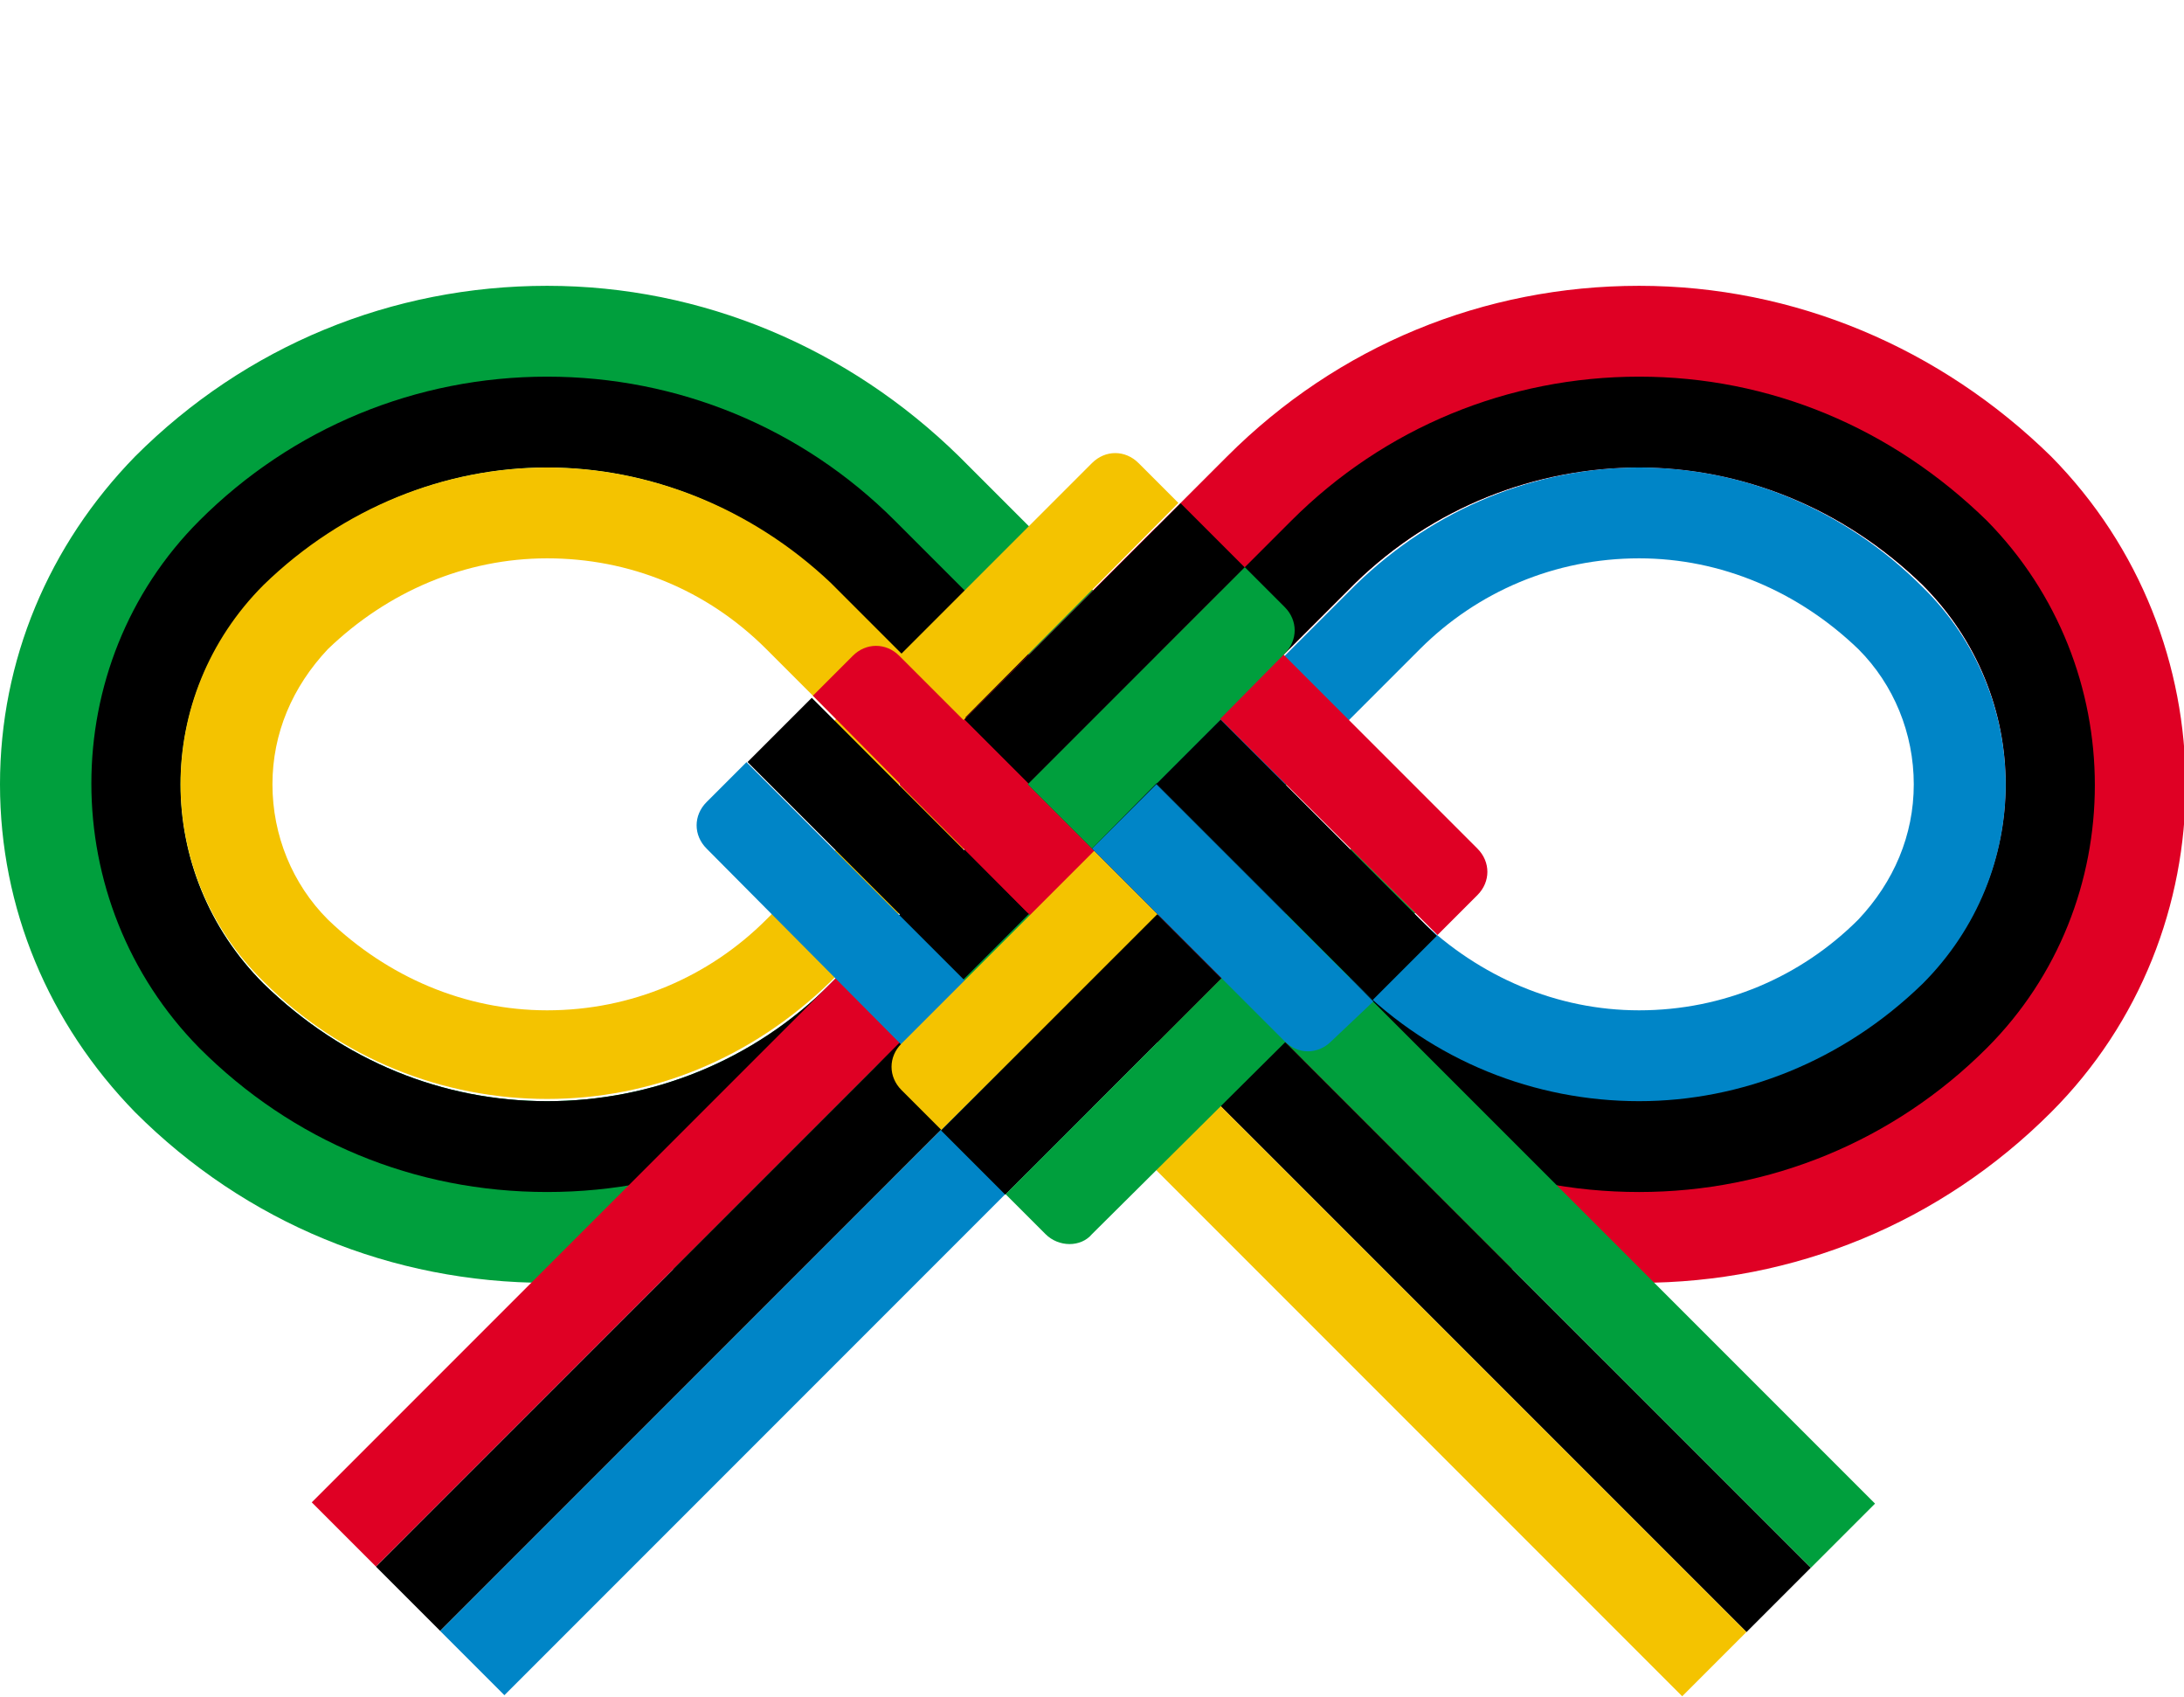 <svg version="1.1" id="Layer_1" xmlns="http://www.w3.org/2000/svg" xmlns:xlink="http://www.w3.org/1999/xlink" x="0px" y="0px" width="986px" height="766px" viewBox="0 0 98.6 76.6" xml:space="preserve">
	<style>
		.st1{fill:#009f3d}.st2{fill:#f4c300}.st3{fill:#df0024}.st4{fill:#0085c7}
	</style>
	<defs>
		<rect id="SVGID_1_" width="98.6" height="76.6"/>
	</defs>
	<clipPath id="SVGID_2_">
		<use xlink:href="#SVGID_1_" overflow="visible"/>
	</clipPath>
	<g clip-path="url(#SVGID_2_)">
		<path class="st1" d="M24.7,21.1c4.6,0,9.2,1.8,12.8,5.3l9,9l-9,9c-3.5,3.5-8.1,5.3-12.8,5.3s-9.2-1.8-12.8-5.3l0,0 c-5-5-5-13,0-17.9l0,0C15.5,22.9,20.1,21.1,24.7,21.1 M24.7,12.9c-7,0-13.6,2.7-18.6,7.7C2.2,24.6,0,29.8,0,35.4 C0,41,2.2,46.2,6.1,50.2c5,5,11.6,7.7,18.6,7.7s13.6-2.7,18.6-7.7l9-9l5.8-5.8l-5.8-5.8l-9-9C38.3,15.7,31.7,12.9,24.7,12.9 L24.7,12.9z"/>
		<path d="M24.7,21.1c4.6,0,9.2,1.8,12.8,5.3l9,9l-9,9c-3.5,3.5-8.1,5.3-12.8,5.3s-9.2-1.8-12.8-5.3l0,0c-5-5-5-13,0-17.9l0,0 C15.5,22.9,20.1,21.1,24.7,21.1 M24.7,17c-5.9,0-11.5,2.3-15.7,6.5c-6.5,6.5-6.5,17.2,0,23.8c4.2,4.2,9.7,6.5,15.7,6.5 s11.5-2.3,15.7-6.5l9-9l2.9-2.9l-2.9-2.9l-9-9C36.2,19.3,30.6,17,24.7,17L24.7,17z"/>
		<path class="st2" d="M24.7,25.2c3.7,0,7.2,1.4,9.9,4.1l6.1,6.1l-6.1,6.1c-2.6,2.6-6.1,4.1-9.9,4.1c-3.7,0-7.2-1.5-9.9-4.1 c-1.6-1.6-2.5-3.8-2.5-6.1c0-2.3,0.9-4.4,2.5-6.1C17.5,26.7,21,25.2,24.7,25.2 M24.7,21.1c-4.6,0-9.2,1.8-12.8,5.3l0,0 c-5,5-5,13,0,17.9l0,0c3.5,3.5,8.1,5.3,12.8,5.3s9.2-1.8,12.8-5.3l9-9l-9-9C33.9,22.9,29.3,21.1,24.7,21.1L24.7,21.1z"/>
		<path class="st3" d="M74,21.1c4.6,0,9.2,1.8,12.8,5.3l0,0c5,5,5,13,0,17.9l0,0c-3.5,3.5-8.1,5.3-12.8,5.3 c-4.6,0-9.2-1.8-12.8-5.3l-9-9l9-9C64.7,22.9,69.3,21.1,74,21.1 M74,12.9c-7,0-13.6,2.7-18.6,7.7l-9,9l-5.8,5.8l5.8,5.8l9,9 c5,5,11.6,7.7,18.6,7.7c7,0,13.6-2.7,18.6-7.7c8.1-8.1,8.1-21.4,0-29.6C87.6,15.7,81,12.9,74,12.9L74,12.9z"/>
		<path d="M74,21.1c4.6,0,9.2,1.8,12.8,5.3l0,0c5,5,5,13,0,17.9l0,0c-3.5,3.5-8.1,5.3-12.8,5.3c-4.6,0-9.2-1.8-12.8-5.3l-9-9l9-9 C64.7,22.9,69.3,21.1,74,21.1 M74,17c-5.9,0-11.5,2.3-15.7,6.5l-9,9l-2.9,2.9l2.9,2.9l9,9c4.2,4.2,9.7,6.5,15.7,6.5 c5.9,0,11.5-2.3,15.7-6.5c6.5-6.5,6.5-17.2,0-23.8C85.4,19.3,79.9,17,74,17L74,17z"/>
		<path class="st4" d="M74,25.2c3.7,0,7.2,1.5,9.9,4.1c1.6,1.6,2.5,3.8,2.5,6.1c0,2.3-0.9,4.4-2.5,6.1c-2.6,2.6-6.1,4.1-9.9,4.1 c-3.7,0-7.2-1.5-9.9-4.1L58,35.4l6.1-6.1C66.7,26.7,70.2,25.2,74,25.2 M74,21.1c-4.6,0-9.2,1.8-12.8,5.3l-9,9l9,9 c3.5,3.5,8.1,5.3,12.8,5.3c4.6,0,9.2-1.8,12.8-5.3l0,0c5-5,5-13,0-17.9l0,0C83.2,22.9,78.6,21.1,74,21.1L74,21.1z"/>
		<rect x="69.3" y="40.6" transform="rotate(-45.001 71.378 57.451)" class="st1" width="4.1" height="33.6"/>
		<rect x="66.4" y="43.5" transform="rotate(-45.001 68.474 60.354)" width="4.1" height="33.6"/>
		<rect x="63.5" y="46.4" transform="rotate(-45.001 65.569 63.257)" class="st2" width="4.1" height="33.6"/>
		<g>
			<rect x="10.6" y="55.4" transform="rotate(-45.001 27.313 57.409)" class="st3" width="33.5" height="4.1"/>
			<rect x="13.5" y="58.3" transform="rotate(-45.001 30.216 60.312)" width="33.5" height="4.1"/>
			<rect x="16.4" y="61.2" transform="rotate(-45.001 33.118 63.214)" class="st4" width="33.5" height="4.1"/>
		</g>
		<g>
			<path class="st4" d="M31.9,36.2l1.8-1.8l15.6,15.6l-2.9,2.9L31.9,38.3C31.3,37.7,31.3,36.8,31.9,36.2z"/>
			<path class="st2" d="M37.7,38.3l-2.9-2.9l14.5-14.5c0.6-0.6,1.5-0.6,2.1,0l1.8,1.8L37.7,38.3z"/>
			<path class="st3" d="M36.7,31.4l1.8-1.8c0.6-0.6,1.5-0.6,2.1,0l8.7,8.7l-2.9,2.9L36.7,31.4z"/>
			<rect x="38" y="30.9" transform="rotate(-45.001 40.092 37.778)" width="4.1" height="13.8"/>
			<path class="st2" d="M42.5,51l-1.8-1.8c-0.6-0.6-0.6-1.5,0-2.1l8.7-8.7l2.9,2.9L42.5,51z"/>
			<rect x="46.7" y="40.6" transform="rotate(-134.999 48.802 47.533)" width="4.1" height="13.8"/>
			<path class="st1" d="M47.2,55.7l-1.8-1.8l15.6-15.6l2.9,2.9L49.3,55.7C48.8,56.3,47.8,56.3,47.2,55.7z"/>
			<path class="st3" d="M49.3,26.7l2.9-2.9l14.5,14.5c0.6,0.6,0.6,1.5,0,2.1l-1.8,1.8L49.3,26.7z"/>
			<rect x="56.5" y="31.9" transform="rotate(-45.001 58.557 38.823)" width="4.1" height="13.8"/>
			<path class="st4" d="M49.3,38.3l2.9-2.9l9.8,9.8L60.1,47c-0.6,0.6-1.5,0.6-2.1,0L49.3,38.3z"/>
			<rect x="47.8" y="22.2" transform="rotate(-134.999 49.848 29.067)" width="4.1" height="13.8"/>
			<path class="st1" d="M49.3,38.3l-2.9-2.9l9.8-9.8l1.8,1.8c0.6,0.6,0.6,1.5,0,2.1L49.3,38.3z"/>
		</g>
	</g>
</svg>